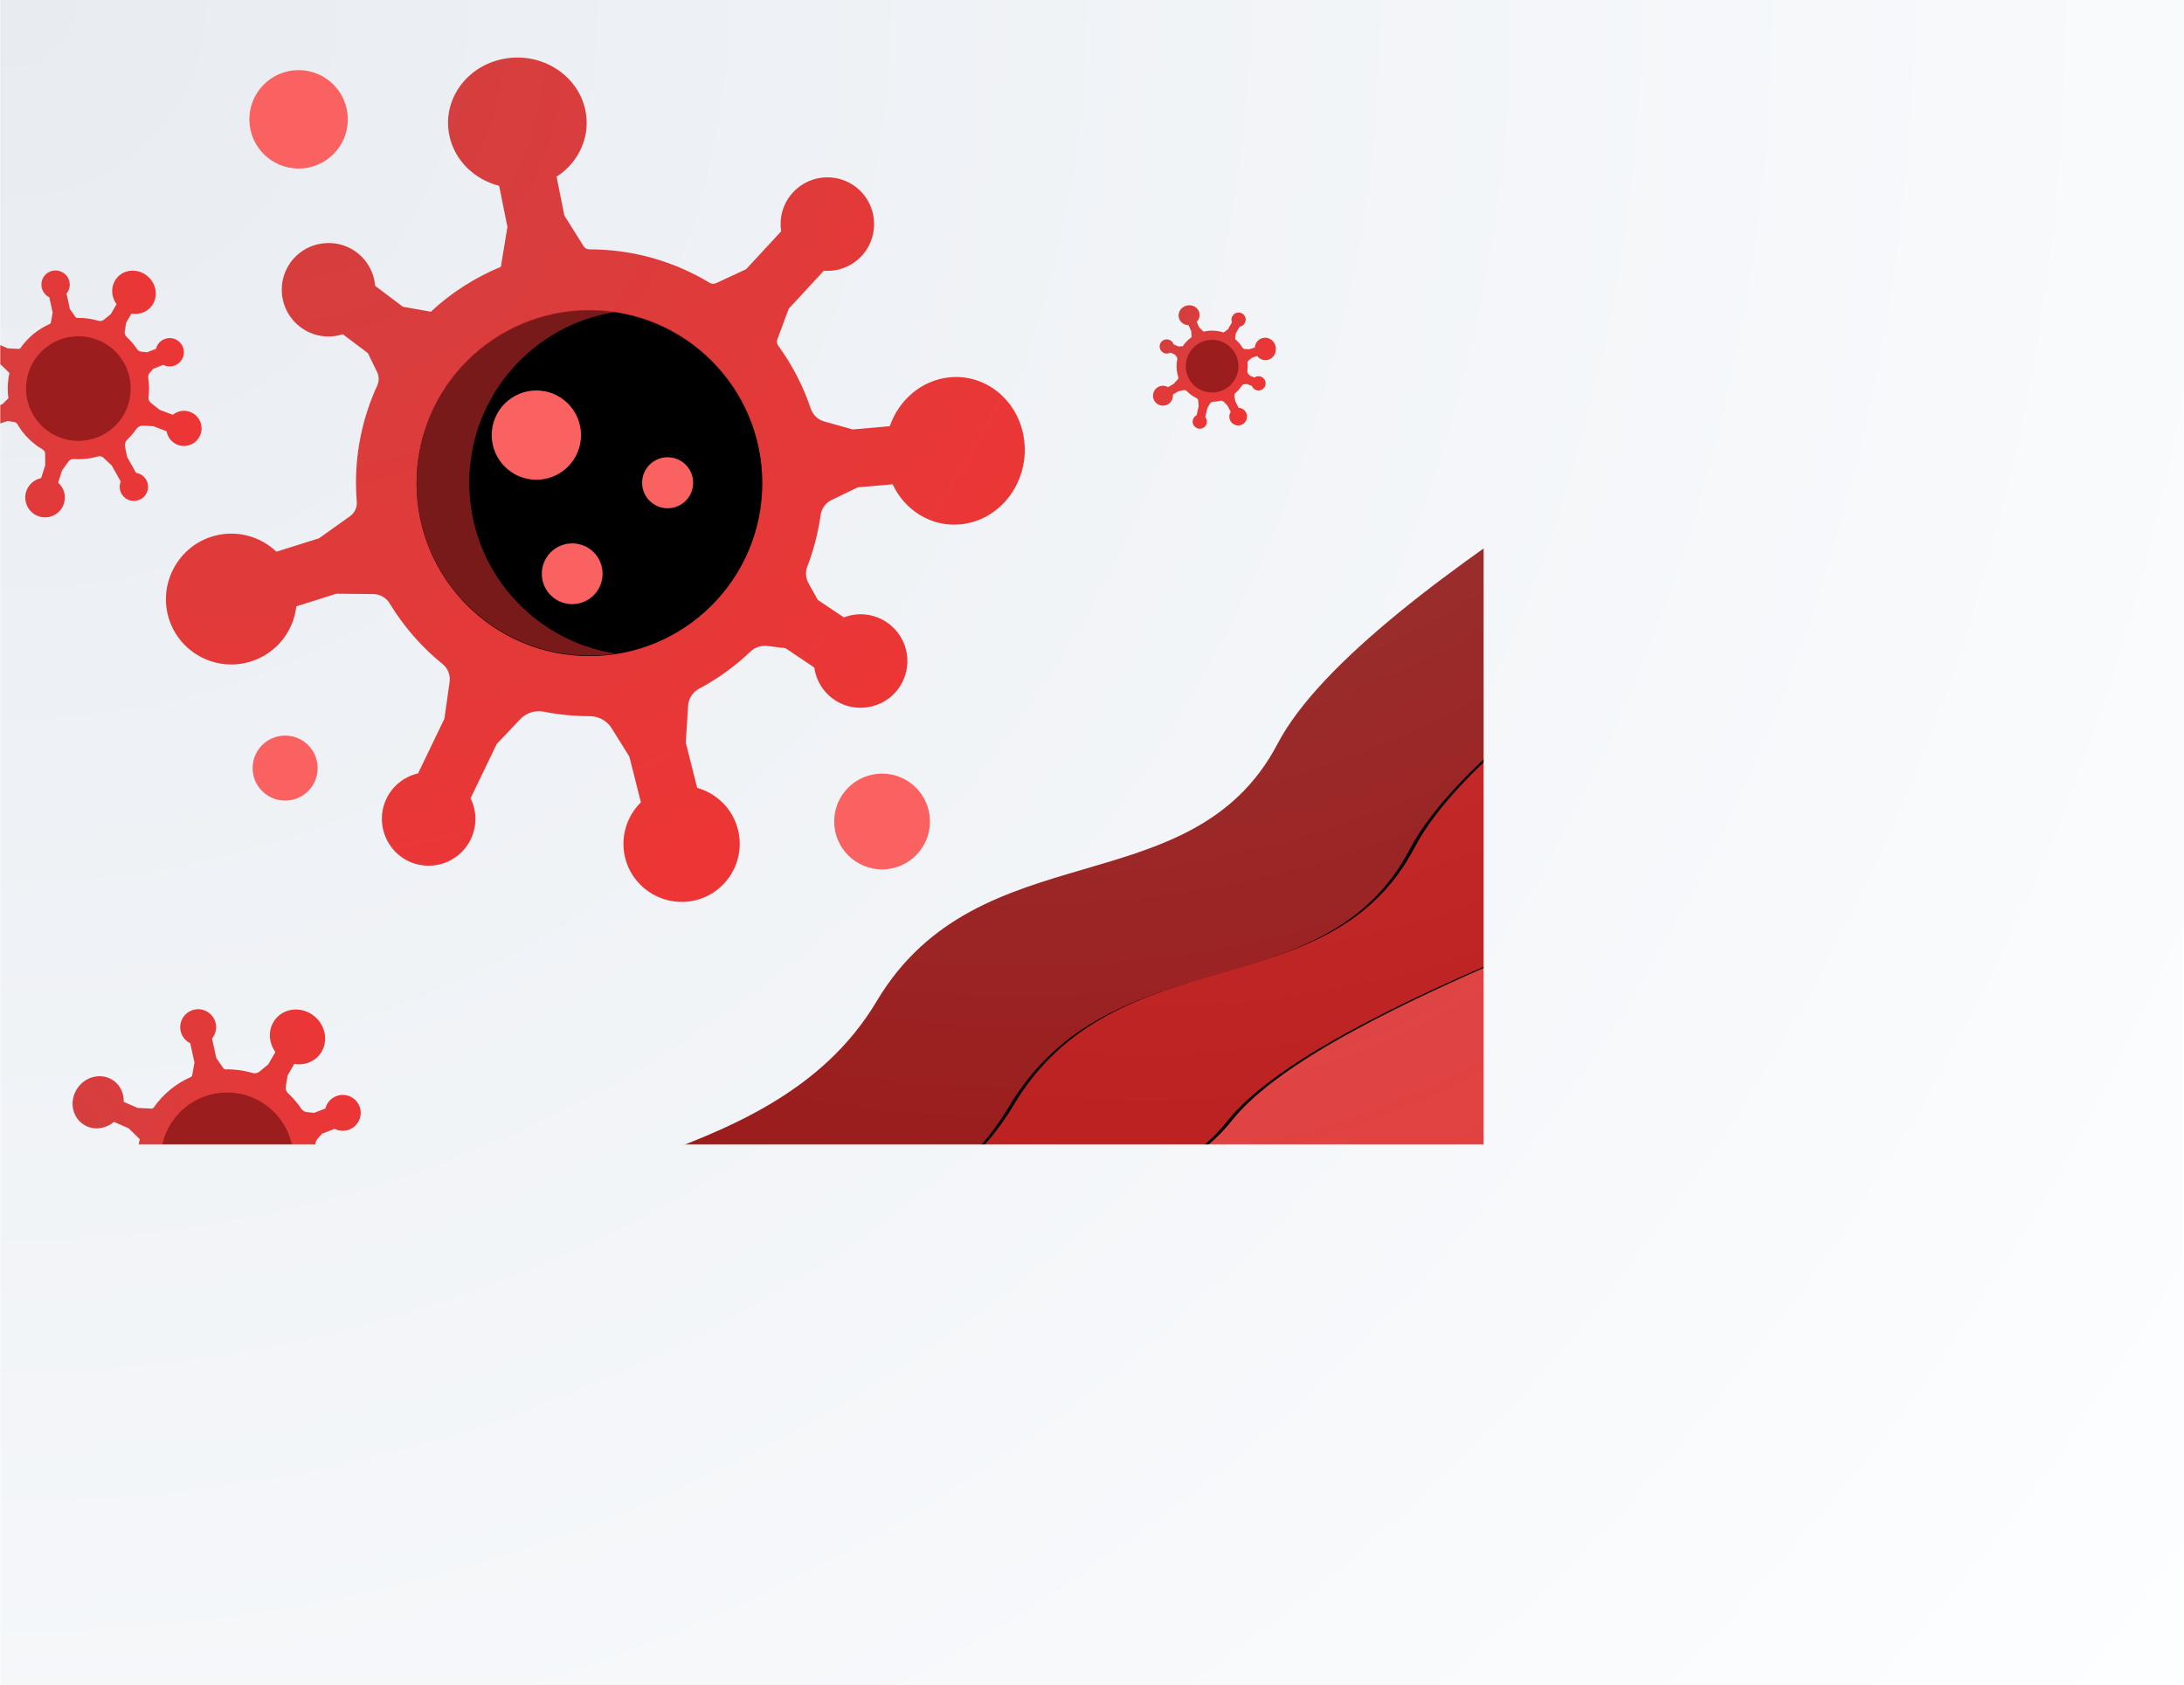 <?xml version="1.0" encoding="UTF-8"?>
<svg width="4417px" height="3408px" viewBox="0 0 4417 3408" version="1.1" xmlns="http://www.w3.org/2000/svg" xmlns:xlink="http://www.w3.org/1999/xlink">
    <!-- Generator: Sketch 52.6 (67491) - http://www.bohemiancoding.com/sketch -->
    <title>Aristic</title>
    <desc>Created with Sketch.</desc>
    <defs>
        <radialGradient cx="0%" cy="0%" fx="0%" fy="0%" r="163.677%" gradientTransform="translate(0,0),scale(0.772,1),rotate(37.659),translate(-0,-0)" id="radialGradient-1">
            <stop stop-color="#E8ECF1" offset="0%"></stop>
            <stop stop-color="#FDFEFF" offset="100%"></stop>
        </radialGradient>
        <rect id="path-2" x="0" y="0" width="4416" height="3408"></rect>
        <radialGradient cx="13.822%" cy="0%" fx="13.822%" fy="0%" r="116.477%" gradientTransform="translate(0.138,0),scale(0.983,1),rotate(52.594),translate(-0.138,-0)" id="radialGradient-4">
            <stop stop-color="#CF4141" offset="0%"></stop>
            <stop stop-color="#F03434" offset="100%"></stop>
        </radialGradient>
        <filter x="-10.3%" y="-10.4%" width="120.5%" height="120.9%" filterUnits="objectBoundingBox" id="filter-5">
            <feGaussianBlur stdDeviation="18" in="SourceGraphic"></feGaussianBlur>
        </filter>
        <filter x="-25.5%" y="-25.5%" width="151.0%" height="151.0%" filterUnits="objectBoundingBox" id="filter-6">
            <feGaussianBlur stdDeviation="18" in="SourceGraphic"></feGaussianBlur>
        </filter>
        <radialGradient cx="13.822%" cy="0%" fx="13.822%" fy="0%" r="116.477%" gradientTransform="translate(0.138,0),scale(0.983,1),rotate(52.594),translate(-0.138,-0)" id="radialGradient-7">
            <stop stop-color="#CF4141" offset="0%"></stop>
            <stop stop-color="#F03434" offset="100%"></stop>
        </radialGradient>
        <filter x="-11.7%" y="-11.9%" width="123.4%" height="123.8%" filterUnits="objectBoundingBox" id="filter-8">
            <feGaussianBlur stdDeviation="26" in="SourceGraphic"></feGaussianBlur>
        </filter>
        <filter x="-29.1%" y="-29.1%" width="158.2%" height="158.2%" filterUnits="objectBoundingBox" id="filter-9">
            <feGaussianBlur stdDeviation="26" in="SourceGraphic"></feGaussianBlur>
        </filter>
        <radialGradient cx="13.822%" cy="0%" fx="13.822%" fy="0%" r="116.477%" gradientTransform="translate(0.138,0),scale(0.983,1),rotate(52.594),translate(-0.138,-0)" id="radialGradient-10">
            <stop stop-color="#CF4141" offset="0%"></stop>
            <stop stop-color="#F03434" offset="100%"></stop>
        </radialGradient>
        <filter x="-17.0%" y="-17.3%" width="134.0%" height="134.6%" filterUnits="objectBoundingBox" id="filter-11">
            <feGaussianBlur stdDeviation="15" in="SourceGraphic"></feGaussianBlur>
        </filter>
        <filter x="-42.2%" y="-42.2%" width="184.5%" height="184.5%" filterUnits="objectBoundingBox" id="filter-12">
            <feGaussianBlur stdDeviation="15" in="SourceGraphic"></feGaussianBlur>
        </filter>
        <radialGradient cx="50%" cy="0%" fx="50%" fy="0%" r="98.582%" gradientTransform="translate(0.5,0),scale(0.621,1),rotate(86.757),translate(-0.5,-0)" id="radialGradient-13">
            <stop stop-color="#9A4848" offset="0%"></stop>
            <stop stop-color="#9B0B0B" offset="100%"></stop>
        </radialGradient>
        <radialGradient cx="50%" cy="0%" fx="50%" fy="0%" r="111.413%" gradientTransform="translate(0.5,0),scale(0.621,1),rotate(72.22),translate(-0.5,-0)" id="radialGradient-14">
            <stop stop-color="#D43A3A" offset="0%"></stop>
            <stop stop-color="#A90F0F" offset="100%"></stop>
        </radialGradient>
        <path d="M6065.349,597.601 L5906.02,3857.291 L669.672,3964.546 C430.908,4324.816 444.273,4289.489 709.766,3858.564 C892.182,3562.482 1427.215,3653.322 1806.567,3245.23 C2026.046,3009.123 2553.062,3137.383 2818.516,2807.088 C3072.241,2491.387 3476.032,2707.707 3694.026,2404.11 C3912.02,2100.513 4879.064,1773.225 5046.628,1652.062 C5491.644,1330.279 5603.047,775.054 5970.132,712.944 C6398.544,640.457 6430.283,602.009 6065.349,597.601 Z" id="path-15"></path>
        <filter x="-1.7%" y="-2.1%" width="102.8%" height="104.6%" filterUnits="objectBoundingBox" id="filter-16">
            <feMorphology radius="2.5" operator="dilate" in="SourceAlpha" result="shadowSpreadOuter1"></feMorphology>
            <feOffset dx="-10" dy="2" in="shadowSpreadOuter1" result="shadowOffsetOuter1"></feOffset>
            <feGaussianBlur stdDeviation="25" in="shadowOffsetOuter1" result="shadowBlurOuter1"></feGaussianBlur>
            <feColorMatrix values="0 0 0 0 0.329   0 0 0 0 0.016   0 0 0 0 0.016  0 0 0 0.2 0" type="matrix" in="shadowBlurOuter1"></feColorMatrix>
        </filter>
        <radialGradient cx="50%" cy="0%" fx="50%" fy="0%" r="97.873%" gradientTransform="translate(0.5,0),scale(0.561,1),rotate(51.209),translate(-0.5,-0)" id="radialGradient-17">
            <stop stop-color="#D74F4F" offset="0%"></stop>
            <stop stop-color="#E93737" offset="100%"></stop>
        </radialGradient>
        <path d="M5385.637,1496.015 L5247,4058 L690.703,4142.298 C482.947,4425.456 494.576,4397.69 725.59,4059 C884.315,3826.292 1349.863,3897.688 1679.948,3576.945 C1870.923,3391.374 2329.495,3492.182 2560.474,3232.583 C2781.247,2984.455 3132.598,3154.474 3322.28,2915.858 C3511.963,2677.243 4353.416,2420.008 4499.219,2324.779 C4886.439,2071.871 4983.375,1635.487 5302.786,1586.67 C5675.56,1529.699 5703.177,1499.48 5385.637,1496.015 Z" id="path-18"></path>
        <filter x="-1.9%" y="-2.7%" width="103.3%" height="105.8%" filterUnits="objectBoundingBox" id="filter-19">
            <feMorphology radius="2.5" operator="dilate" in="SourceAlpha" result="shadowSpreadOuter1"></feMorphology>
            <feOffset dx="-10" dy="2" in="shadowSpreadOuter1" result="shadowOffsetOuter1"></feOffset>
            <feGaussianBlur stdDeviation="25" in="shadowOffsetOuter1" result="shadowBlurOuter1"></feGaussianBlur>
            <feColorMatrix values="0 0 0 0 0.435   0 0 0 0 0.016   0 0 0 0 0.016  0 0 0 0.24 0" type="matrix" in="shadowBlurOuter1"></feColorMatrix>
        </filter>
        <radialGradient cx="13.822%" cy="0%" fx="13.822%" fy="0%" r="116.477%" gradientTransform="translate(0.138,0),scale(0.983,1),rotate(52.594),translate(-0.138,-0)" id="radialGradient-20">
            <stop stop-color="#CF4141" offset="0%"></stop>
            <stop stop-color="#F03434" offset="100%"></stop>
        </radialGradient>
        <circle id="path-21" cx="349.65" cy="349.818" r="349.576"></circle>
        <filter x="-0.3%" y="-0.3%" width="100.6%" height="100.6%" filterUnits="objectBoundingBox" id="filter-22">
            <feGaussianBlur stdDeviation="1.5" in="SourceAlpha" result="shadowBlurInner1"></feGaussianBlur>
            <feOffset dx="0" dy="1" in="shadowBlurInner1" result="shadowOffsetInner1"></feOffset>
            <feComposite in="shadowOffsetInner1" in2="SourceAlpha" operator="arithmetic" k2="-1" k3="1" result="shadowInnerInner1"></feComposite>
            <feColorMatrix values="0 0 0 0 0   0 0 0 0 0   0 0 0 0 0  0 0 0 0.5 0" type="matrix" in="shadowInnerInner1"></feColorMatrix>
        </filter>
    </defs>
    <g id="Page-1" stroke="none" stroke-width="1" fill="none" fill-rule="evenodd">
        <g id="Aristic" transform="translate(0.562, 0)">
            <mask id="mask-3" fill="white">
                <use xlink:href="#path-2"></use>
            </mask>
            <use id="Mask" fill="url(#radialGradient-1)" xlink:href="#path-2"></use>
            <g id="Backdrop-Viruses" mask="url(#mask-3)">
                <g transform="translate(-205, 418)">
                    <g id="Back-Virus-1" transform="translate(363.901, 364.04) rotate(-55) translate(-363.901, -364.04) translate(100.901, 105.04)">
                        <path d="M525.773,236.643 C527.695,261.497 510.21,283.563 486.733,285.918 C468.76,287.72 452.501,277.441 444.991,261.389 L423.685,263.267 L407.6,271.027 C403.921,272.796 401.446,276.313 400.882,280.35 C399.362,291.236 396.606,301.721 392.774,311.684 C391.472,315.06 391.7,318.826 393.469,321.973 L399.2,332.219 L415.133,342.91 C423.533,339.697 433.312,340.468 441.355,345.862 C454.987,355.012 458.254,373.842 448.116,387.095 C439.39,398.513 423.164,401.649 410.813,394.312 C402.944,389.645 398.19,381.896 397.029,373.615 L379.37,361.773 L368.256,360.417 C364.436,359.95 360.637,361.263 357.858,363.922 C348.481,372.855 337.888,380.528 326.372,386.671 C322.498,388.733 320.012,392.695 319.741,397.069 L318.33,419.579 L325.32,447.31 C337.215,450.631 347.048,460.063 350.283,472.892 C355.167,492.287 343.119,511.965 323.474,516.338 C305.751,520.289 287.571,509.957 281.938,492.689 C277.553,479.209 281.58,465.273 290.849,456.166 L283.826,428.273 L272.984,410.842 C270.075,406.164 264.93,403.397 259.417,403.407 C259.384,403.407 259.363,403.407 259.33,403.407 C249.833,403.407 240.543,402.463 231.556,400.694 C226.205,399.63 220.681,401.324 216.925,405.285 L202.599,420.404 L186.557,453.681 C190.312,461.311 190.649,470.526 186.676,478.785 C179.535,493.589 161.323,499.472 146.768,491.289 C134.308,484.266 128.914,468.767 134.341,455.526 C138.042,446.496 145.715,440.461 154.398,438.443 L170.537,404.949 L173.706,382.471 C174.282,378.325 172.697,374.146 169.441,371.52 C156.601,361.1 145.596,348.521 136.989,334.325 C134.851,330.797 131.009,328.659 126.884,328.627 L104.439,328.41 L79.867,336.137 C78.141,351.419 67.678,364.997 52.071,369.903 C31.102,376.502 8.765,364.975 1.96,344.136 C-4.845,323.308 6.649,300.527 27.455,293.646 C42.021,288.827 57.324,292.832 67.678,302.676 L93.759,294.471 L112.807,280.893 C115.64,278.885 117.149,275.52 116.867,272.069 C116.552,268.238 116.389,264.374 116.389,260.466 C116.389,239.237 121.056,219.082 129.392,200.956 C130.607,198.297 130.575,195.237 129.294,192.61 L123.65,181.073 L108.336,169.514 C99.761,172.26 90.047,170.946 82.32,165.118 C69.209,155.22 66.995,136.237 77.848,123.571 C87.193,112.663 103.571,110.427 115.499,118.437 C123.096,123.538 127.416,131.526 128.111,139.862 L145.086,152.669 L162.191,155.719 C174.64,144.16 189.151,134.793 205.095,128.227 L209.111,103.828 L204.042,78.626 C189.043,74.762 176.865,63.269 173.587,47.943 C168.963,26.291 183.844,5.202 206.831,0.85 C229.808,-3.502 252.188,10.509 256.812,32.162 C260.274,48.367 252.818,64.245 239.208,73.037 L243.994,96.806 L255.748,115.561 C256.519,116.787 257.865,117.525 259.308,117.525 L259.33,117.525 C286.247,117.525 311.449,125.014 332.971,138.017 C334.154,138.722 335.609,138.82 336.857,138.234 L355.264,129.703 L376.754,106.455 C375.463,98.119 377.84,89.284 384.015,82.61 C395.173,70.551 414.275,70.247 425.802,82.306 C435.906,92.888 436.297,109.765 426.702,120.814 C420.494,127.966 411.583,131.266 402.879,130.615 L381.389,153.863 L374.41,172.64 C373.922,173.942 374.139,175.396 374.953,176.525 C383.429,188.16 390.191,201.119 394.858,215.033 C396.15,218.854 399.189,221.828 403.074,222.924 L420.548,227.819 L443.254,225.811 C448.822,209.759 462.725,197.614 479.798,195.899 C503.274,193.543 523.863,211.788 525.773,236.643 Z" id="Path" fill="url(#radialGradient-4)" filter="url(#filter-5)"></path>
                        <circle id="Oval" fill="#9C1D1D" filter="url(#filter-6)" cx="259.33" cy="260.466" r="105.844"></circle>
                    </g>
                    <g id="Back-Virus-2" transform="translate(664.97, 1920.694) rotate(-55) translate(-664.97, -1920.694) translate(331.47, 1592.694)">
                        <path d="M666.046,299.778 C668.48,331.263 646.33,359.215 616.59,362.199 C593.822,364.481 573.225,351.461 563.711,331.126 L536.721,333.504 L516.345,343.335 C511.684,345.576 508.549,350.031 507.834,355.146 C505.909,368.936 502.417,382.218 497.564,394.839 C495.914,399.115 496.203,403.886 498.444,407.874 L505.703,420.853 L525.887,434.396 C536.529,430.326 548.917,431.302 559.105,438.136 C576.374,449.726 580.513,473.581 567.671,490.369 C556.616,504.833 536.061,508.806 520.415,499.512 C510.447,493.6 504.425,483.783 502.953,473.292 L480.583,458.292 L466.504,456.573 C461.665,455.982 456.852,457.646 453.333,461.014 C441.453,472.33 428.034,482.051 413.446,489.833 C408.538,492.445 405.389,497.463 405.045,503.004 L403.258,531.52 L412.113,566.649 C427.182,570.856 439.638,582.805 443.736,599.056 C449.923,623.626 434.661,648.553 409.775,654.094 C387.323,659.099 364.293,646.01 357.157,624.135 C351.602,607.058 356.703,589.404 368.445,577.869 L359.549,542.533 L345.814,520.452 C342.129,514.526 335.612,511.02 328.627,511.034 C328.586,511.034 328.559,511.034 328.518,511.034 C316.487,511.034 304.718,509.838 293.333,507.597 C286.555,506.249 279.557,508.394 274.799,513.412 L256.651,532.565 L236.329,574.72 C241.086,584.386 241.513,596.059 236.48,606.522 C227.434,625.276 204.362,632.728 185.925,622.361 C170.141,613.465 163.307,593.831 170.182,577.057 C174.87,565.618 184.591,557.974 195.59,555.416 L216.035,512.986 L220.05,484.512 C220.779,479.259 218.772,473.966 214.647,470.639 C198.381,457.439 184.44,441.504 173.537,423.52 C170.828,419.052 165.961,416.343 160.736,416.302 L132.303,416.027 L101.175,425.816 C98.989,445.175 85.734,462.375 65.963,468.59 C39.4,476.95 11.104,462.348 2.483,435.95 C-6.138,409.565 8.423,380.705 34.78,371.988 C53.231,365.884 72.618,370.957 85.734,383.428 L118.774,373.033 L142.904,355.833 C146.492,353.289 148.403,349.027 148.046,344.655 C147.647,339.801 147.441,334.907 147.441,329.957 C147.441,303.064 153.353,277.531 163.912,254.57 C165.452,251.202 165.411,247.324 163.789,243.997 L156.639,229.382 L137.239,214.739 C126.377,218.217 114.071,216.554 104.282,209.17 C87.673,196.631 84.868,172.584 98.617,156.539 C110.455,142.721 131.203,139.888 146.313,150.035 C155.938,156.497 161.41,166.617 162.29,177.176 L183.794,193.4 L205.462,197.264 C221.233,182.621 239.615,170.755 259.813,162.437 L264.9,131.529 L258.479,99.603 C239.478,94.709 224.051,80.148 219.899,60.734 C214.042,33.305 232.892,6.59 262.013,1.077 C291.12,-4.437 319.471,13.313 325.328,40.743 C329.714,61.27 320.268,81.386 303.027,92.522 L309.09,122.633 L323.98,146.392 C324.956,147.945 326.661,148.88 328.49,148.88 L328.518,148.88 C362.615,148.88 394.541,158.367 421.806,174.839 C423.304,175.732 425.147,175.856 426.728,175.114 L450.047,164.307 L477.27,134.856 C475.634,124.297 478.645,113.105 486.468,104.649 C500.602,89.374 524.801,88.989 539.402,104.264 C552.203,117.67 552.698,139.05 540.544,153.046 C532.679,162.107 521.391,166.287 510.364,165.462 L483.141,194.913 L474.3,218.699 C473.681,220.349 473.956,222.191 474.988,223.621 C485.726,238.36 494.291,254.777 500.204,272.403 C501.84,277.243 505.689,281.01 510.612,282.399 L532.748,288.599 L561.511,286.056 C568.565,265.721 586.177,250.336 607.805,248.163 C637.544,245.18 663.626,268.292 666.046,299.778 Z" id="Path" fill="url(#radialGradient-7)" filter="url(#filter-8)"></path>
                        <circle id="Oval" fill="#9C1D1D" filter="url(#filter-9)" cx="328.518" cy="329.957" r="134.082"></circle>
                    </g>
                    <g id="Back-Virus-3" transform="translate(2657.695, 321.654) rotate(-13) translate(-2657.695, -321.654) translate(2525.195, 191.154)">
                        <path d="M264.578,119.083 C265.544,131.59 256.746,142.693 244.932,143.879 C235.888,144.785 227.706,139.613 223.927,131.535 L213.205,132.48 L205.111,136.385 C203.26,137.275 202.014,139.045 201.73,141.077 C200.966,146.555 199.578,151.831 197.65,156.845 C196.995,158.543 197.11,160.438 198,162.022 L200.884,167.178 L208.901,172.558 C213.129,170.941 218.05,171.329 222.097,174.043 C228.957,178.648 230.601,188.124 225.499,194.792 C221.108,200.538 212.943,202.116 206.728,198.424 C202.768,196.076 200.376,192.176 199.791,188.009 L190.905,182.05 L185.312,181.368 C183.39,181.133 181.478,181.794 180.08,183.132 C175.361,187.627 170.031,191.488 164.236,194.579 C162.286,195.617 161.035,197.611 160.899,199.812 L160.189,211.139 L163.706,225.094 C169.692,226.765 174.64,231.511 176.268,237.967 C178.726,247.727 172.663,257.629 162.778,259.83 C153.859,261.818 144.71,256.618 141.876,247.929 C139.669,241.146 141.696,234.133 146.36,229.55 L142.826,215.514 L137.37,206.742 C135.906,204.388 133.317,202.996 130.543,203.001 C130.526,203.001 130.515,203.001 130.499,203.001 C125.72,203.001 121.045,202.526 116.523,201.636 C113.83,201.101 111.05,201.953 109.16,203.946 L101.951,211.554 L93.879,228.3 C95.768,232.139 95.938,236.776 93.939,240.933 C90.345,248.382 81.18,251.342 73.856,247.224 C67.586,243.691 64.872,235.891 67.602,229.228 C69.465,224.684 73.326,221.647 77.696,220.631 L85.817,203.777 L87.412,192.466 C87.701,190.379 86.904,188.277 85.265,186.955 C78.804,181.712 73.266,175.382 68.935,168.238 C67.859,166.463 65.926,165.387 63.85,165.37 L52.556,165.261 L40.19,169.15 C39.322,176.84 34.057,183.672 26.203,186.141 C15.651,189.462 4.411,183.661 0.986,173.175 C-2.438,162.694 3.346,151.23 13.816,147.767 C21.145,145.342 28.846,147.358 34.057,152.311 L47.181,148.182 L56.766,141.35 C58.192,140.339 58.951,138.646 58.809,136.909 C58.651,134.981 58.569,133.037 58.569,131.071 C58.569,120.388 60.917,110.246 65.112,101.125 C65.724,99.786 65.707,98.246 65.063,96.925 L62.223,91.119 L54.516,85.302 C50.202,86.684 45.313,86.023 41.425,83.09 C34.827,78.109 33.713,68.557 39.174,62.183 C43.877,56.694 52.119,55.569 58.121,59.599 C61.944,62.166 64.118,66.186 64.467,70.381 L73.009,76.826 L81.617,78.36 C87.882,72.544 95.184,67.83 103.207,64.526 L105.228,52.248 L102.677,39.566 C95.129,37.622 89.001,31.838 87.352,24.126 C85.025,13.23 92.513,2.618 104.081,0.428 C115.643,-1.762 126.905,5.289 129.232,16.185 C130.974,24.339 127.222,32.329 120.373,36.753 L122.782,48.714 L128.697,58.152 C129.085,58.769 129.762,59.141 130.488,59.141 L130.499,59.141 C144.044,59.141 156.726,62.909 167.557,69.452 C168.152,69.807 168.884,69.856 169.512,69.562 L178.775,65.269 L189.589,53.57 C188.939,49.375 190.135,44.929 193.243,41.57 C198.857,35.503 208.47,35.35 214.27,41.418 C219.355,46.743 219.552,55.236 214.724,60.796 C211.6,64.395 207.115,66.055 202.735,65.727 L191.921,77.426 L188.409,86.875 C188.163,87.53 188.273,88.262 188.682,88.83 C192.948,94.685 196.351,101.206 198.699,108.208 C199.349,110.131 200.878,111.627 202.834,112.179 L211.627,114.642 L223.053,113.632 C225.854,105.554 232.851,99.442 241.442,98.579 C253.256,97.394 263.617,106.575 264.578,119.083 Z" id="Path" fill="url(#radialGradient-10)" filter="url(#filter-11)"></path>
                        <circle id="Oval" fill="#9C1D1D" filter="url(#filter-12)" cx="130.499" cy="131.071" r="53.262"></circle>
                    </g>
                </g>
            </g>
            <g id="Group-2" mask="url(#mask-3)">
                <g transform="translate(-831, -650)">
                    <path d="M5788.371,387.58 L5629.041,3647.27 L392.694,3754.525 C153.93,4114.795 167.295,4079.468 432.788,3648.543 C615.204,3352.461 1150.237,3443.301 1529.589,3035.209 C1749.067,2799.102 2276.084,2927.363 2541.538,2597.067 C2795.262,2281.366 3199.054,2497.686 3417.048,2194.089 C3635.042,1890.492 4602.086,1563.204 4769.65,1442.042 C5214.665,1120.259 5326.069,565.033 5693.154,502.923 C6121.566,430.436 6153.305,391.989 5788.371,387.58 Z" id="Triangle-Copy-2" fill="url(#radialGradient-13)" fill-rule="evenodd" transform="translate(3131.642, 2194.089) rotate(-8) translate(-3131.642, -2194.089) "></path>
                    <g id="Triangle-Copy" fill="none" transform="translate(3408.621, 2404.11) rotate(-8) translate(-3408.621, -2404.11) ">
                        <use fill="black" fill-opacity="1" filter="url(#filter-16)" xlink:href="#path-15"></use>
                        <use fill="url(#radialGradient-14)" fill-rule="evenodd" xlink:href="#path-15"></use>
                    </g>
                    <g id="Triangle" fill="none">
                        <use fill="black" fill-opacity="1" filter="url(#filter-19)" xlink:href="#path-18"></use>
                        <use fill="url(#radialGradient-17)" fill-rule="evenodd" xlink:href="#path-18"></use>
                    </g>
                </g>
            </g>
            <g id="Virus" transform="translate(335, 116.198)">
                <g id="XMLID_107_" fill="url(#radialGradient-20)">
                    <path d="M1736.503,781.574 C1742.848,863.663 1685.099,936.539 1607.563,944.318 C1548.201,950.269 1494.503,916.322 1469.697,863.305 L1399.33,869.506 L1346.205,895.136 C1334.053,900.979 1325.88,912.594 1324.016,925.929 C1318.997,961.883 1309.892,996.511 1297.239,1029.418 C1292.937,1040.566 1293.69,1053.005 1299.533,1063.4 L1318.46,1097.24 L1371.083,1132.549 C1398.828,1121.938 1431.126,1124.483 1457.688,1142.299 C1502.711,1172.517 1513.501,1234.711 1480.02,1278.48 C1451.2,1316.191 1397.609,1326.55 1356.816,1302.318 C1330.827,1286.904 1315.126,1261.31 1311.29,1233.959 L1252.968,1194.85 L1216.261,1190.369 C1203.643,1188.828 1191.097,1193.165 1181.92,1201.948 C1150.949,1231.449 1115.962,1256.793 1077.929,1277.082 C1065.132,1283.893 1056.923,1296.977 1056.027,1311.423 L1051.367,1385.769 L1074.452,1477.357 C1113.74,1488.326 1146.217,1519.477 1156.899,1561.848 C1173.03,1625.905 1133.24,1690.895 1068.358,1705.342 C1009.821,1718.39 949.777,1684.264 931.173,1627.232 C916.691,1582.71 929.99,1536.683 960.603,1506.608 L937.41,1414.482 L901.6,1356.912 C891.993,1341.463 875.001,1332.322 856.791,1332.358 C856.684,1332.358 856.612,1332.358 856.505,1332.358 C825.139,1332.358 794.454,1329.239 764.773,1323.396 C747.101,1319.883 728.855,1325.475 716.452,1338.559 L669.134,1388.493 L616.153,1498.399 C628.556,1523.599 629.667,1554.033 616.547,1581.312 C592.96,1630.207 532.81,1649.636 484.739,1622.608 C443.587,1599.415 425.772,1548.226 443.695,1504.493 C455.919,1474.669 481.262,1454.738 509.94,1448.07 L563.243,1337.448 L573.711,1263.209 C575.611,1249.516 570.377,1235.715 559.623,1227.04 C517.216,1192.627 480.868,1151.081 452.442,1104.194 C445.38,1092.544 432.69,1085.482 419.068,1085.374 L344.938,1084.657 L263.781,1110.18 C258.081,1160.652 223.525,1205.496 171.978,1221.699 C102.722,1243.494 28.95,1205.425 6.474,1136.599 C-16.002,1067.81 21.96,992.568 90.678,969.841 C138.784,953.925 189.327,967.152 223.525,999.665 L309.665,972.565 L372.575,927.721 C381.931,921.089 386.914,909.977 385.982,898.578 C384.942,885.924 384.405,873.162 384.405,860.258 C384.405,790.142 399.819,723.575 427.349,663.711 C431.364,654.928 431.256,644.82 427.026,636.145 L408.386,598.04 L357.807,559.863 C329.488,568.932 297.405,564.595 271.882,545.345 C228.579,512.653 221.267,449.957 257.113,408.124 C287.977,372.099 342.07,364.714 381.465,391.169 C406.558,408.017 420.825,434.4 423.119,461.93 L479.183,504.229 L535.677,514.302 C576.793,476.125 624.72,445.19 677.379,423.503 L690.642,342.919 L673.902,259.684 C624.362,246.922 584.142,208.961 573.316,158.345 C558.046,86.831 607.191,17.181 683.114,2.807 C759.002,-11.568 832.917,34.71 848.188,106.224 C859.623,159.743 834.997,212.187 790.045,241.223 L805.853,319.727 L844.675,381.67 C847.22,385.72 851.665,388.158 856.433,388.158 L856.505,388.158 C945.404,388.158 1028.64,412.892 1099.724,455.836 C1103.631,458.166 1108.435,458.489 1112.557,456.553 L1173.353,428.378 L1244.329,351.594 C1240.063,324.064 1247.914,294.885 1268.31,272.839 C1305.161,233.014 1368.251,232.01 1406.32,271.836 C1439.693,306.786 1440.984,362.528 1409.295,399.019 C1388.791,422.642 1359.361,433.54 1330.612,431.389 L1259.636,508.172 L1236.586,570.187 C1234.973,574.489 1235.69,579.292 1238.378,583.02 C1266.375,621.448 1288.707,664.248 1304.121,710.204 C1308.387,722.822 1318.424,732.644 1331.257,736.264 L1388.97,752.431 L1463.961,745.799 C1482.351,692.782 1528.27,652.67 1584.657,647.006 C1662.193,639.227 1730.194,699.486 1736.503,781.574 Z" id="Path"></path>
                </g>
                <g id="XMLID_8_" transform="translate(506.855, 510.44)">
                    <g id="Oval">
                        <use fill="#9C1D1D" fill-rule="evenodd" xlink:href="#path-21"></use>
                        <use fill="black" fill-opacity="1" filter="url(#filter-22)" xlink:href="#path-21"></use>
                    </g>
                </g>
                <path d="M613.479,860.258 C613.479,685.301 741.996,540.37 909.78,514.714 C892.409,512.058 874.618,510.682 856.505,510.682 C663.435,510.682 506.928,667.188 506.928,860.258 C506.928,1053.328 663.435,1209.834 856.505,1209.834 C874.618,1209.834 892.409,1208.457 909.78,1205.801 C742,1180.142 613.479,1035.211 613.479,860.258 Z" id="Path" fill-opacity="0.5" fill="#F03434"></path>
                <g id="Group" transform="translate(168.479, 25.093)" fill="#FA6161">
                    <circle id="Oval" cx="99.844" cy="100.087" r="99.55"></circle>
                    <circle id="Oval" cx="72.632" cy="1412.306" r="65.753"></circle>
                    <circle id="Oval" cx="1279.907" cy="1520.319" r="96.85"></circle>
                    <circle id="Oval" cx="580.722" cy="738.759" r="90.294"></circle>
                    <circle id="Oval" cx="653.204" cy="1019.219" r="61.459"></circle>
                    <circle id="Oval" cx="846.188" cy="835.165" r="51.608"></circle>
                </g>
            </g>
        </g>
    </g>
</svg>